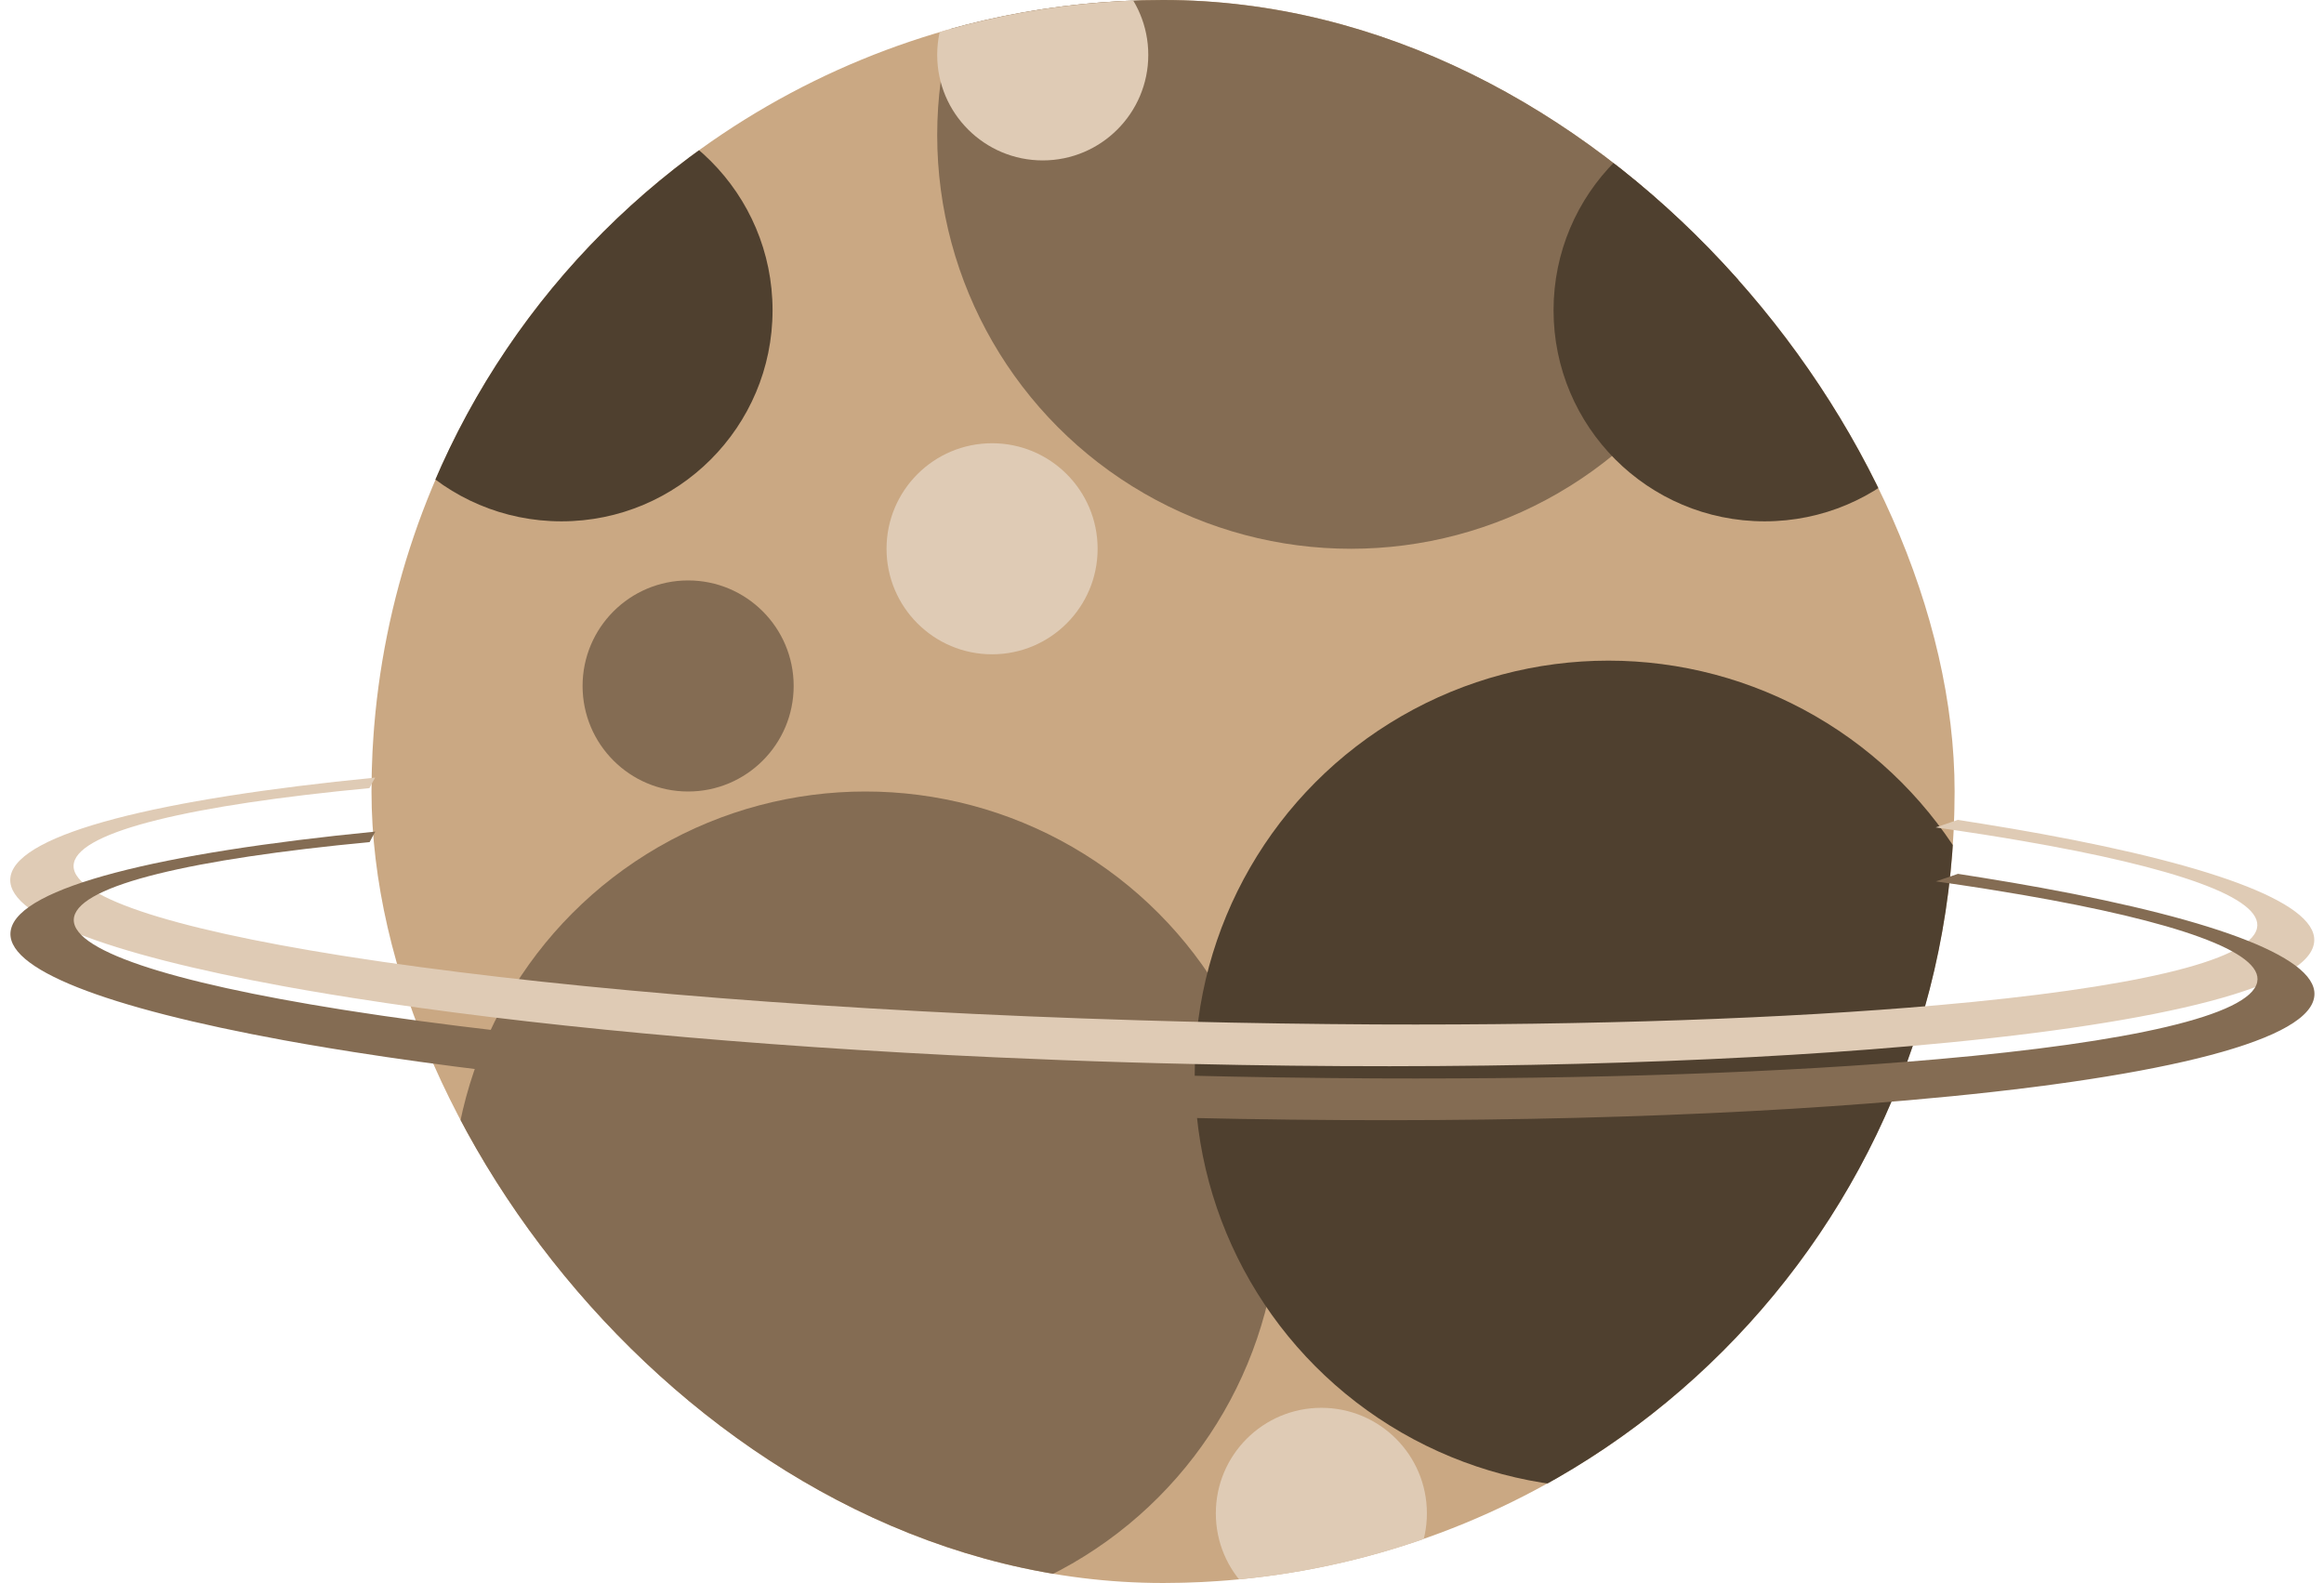 <svg width="1101" height="750" viewBox="0 0 1101 750" fill="none" xmlns="http://www.w3.org/2000/svg">
<g clip-path="url(#clip0_110_203)">
<circle cx="551" cy="375" r="375" fill="#CAA883"/>
<circle cx="640" cy="64" r="196" fill="#846C53"/>
<circle cx="326" cy="325" r="50" fill="#846C53"/>
<circle cx="626" cy="717" r="50" fill="#DFCBB5"/>
<circle cx="470" cy="260" r="50" fill="#DFCBB5"/>
<circle cx="494" cy="26" r="50" fill="#DFCBB5"/>
<circle cx="410" cy="571" r="196" fill="#846C53"/>
<circle cx="762" cy="509" r="196" fill="#4F402F"/>
<circle cx="266" cy="147" r="100" fill="#4F402F"/>
<circle cx="836" cy="147" r="100" fill="#4F402F"/>
</g>
<g filter="url(#filter0_d_110_203)">
<path d="M966.992 391.048C958.07 389.413 948.747 387.829 939.02 386.265C935.234 385.665 931.39 385.037 927.489 384.443C924.079 385.639 920.611 386.839 917.026 388.013C924.824 389.107 932.334 390.247 939.612 391.367C945.961 392.375 952.136 393.391 958.08 394.418C1030.4 406.888 1072.37 421.384 1069.25 435.769C1065.85 451.543 1008.61 464.281 918.08 472.242C846.66 478.53 754.461 481.816 651.622 481.359C621.965 481.193 591.371 480.759 560.182 479.978C553.296 479.81 546.351 479.613 539.347 479.387C398.76 475.181 272.679 464.958 181.71 451.76C177.868 451.194 174.084 450.626 170.357 450.055C167.505 449.629 164.768 449.198 161.973 448.769C80.028 435.762 31.713 420.196 35.019 404.833C38.277 389.69 90.971 377.39 175.024 369.398C175.869 367.73 176.771 366.06 177.732 364.418C75.111 374.494 9.375 390.802 5.081 410.843C1.063 429.4 50.269 447.864 134.352 463.271C137.56 463.867 140.823 464.43 144.146 465.02C151.664 466.316 159.472 467.629 167.45 468.871C248.165 481.562 353.721 491.617 471.938 496.964C492.559 497.909 513.635 498.708 534.991 499.337C544.657 499.622 554.205 499.882 563.751 500.079C692.893 503.053 811.445 499.749 903.762 491.733C1017.6 481.868 1091.57 464.788 1096.15 443.482C1100.28 424.919 1051.07 406.424 966.992 391.048Z" fill="#DFCBB5"/>
</g>
<g filter="url(#filter1_d_110_203)">
<path d="M967.084 416.62C958.162 414.985 948.839 413.401 939.112 411.836C935.326 411.237 931.481 410.609 927.58 410.014C924.17 411.211 920.703 412.411 917.118 413.584C924.915 414.679 932.426 415.819 939.704 416.938C946.052 417.946 952.228 418.963 958.172 419.99C1030.5 432.46 1072.46 446.956 1069.34 461.34C1065.94 477.115 1008.7 489.853 918.172 497.813C846.751 504.102 754.553 507.388 651.714 506.931C622.057 506.765 591.463 506.331 560.273 505.55C553.388 505.381 546.443 505.184 539.439 504.959C398.852 500.753 272.771 490.53 181.801 477.332C177.96 476.766 174.175 476.198 170.449 475.626C167.597 475.201 164.859 474.77 162.065 474.341C80.12 461.334 31.805 445.768 35.11 430.404C38.368 415.262 91.063 402.962 175.116 394.97C175.96 393.302 176.862 391.632 177.824 389.99C75.203 400.066 9.467 416.373 5.173 436.414C1.155 454.972 50.361 473.436 134.444 488.843C137.651 489.439 140.915 490.001 144.238 490.592C151.756 491.888 159.564 493.201 167.541 494.443C248.257 507.134 353.813 517.189 472.03 522.535C492.651 523.481 513.727 524.28 535.083 524.909C544.749 525.194 554.297 525.453 563.843 525.65C692.985 528.625 811.536 525.32 903.853 517.305C1017.7 507.439 1091.66 490.36 1096.24 469.054C1100.37 450.491 1051.16 431.996 967.084 416.62Z" fill="#846C53"/>
</g>
<defs>
<filter id="filter0_d_110_203" x="0.853" y="364.418" width="1099.54" height="144.739" filterUnits="userSpaceOnUse" color-interpolation-filters="sRGB">
<feFlood flood-opacity="0" result="BackgroundImageFix"/>
<feColorMatrix in="SourceAlpha" type="matrix" values="0 0 0 0 0 0 0 0 0 0 0 0 0 0 0 0 0 0 127 0" result="hardAlpha"/>
<feOffset dy="4"/>
<feGaussianBlur stdDeviation="2"/>
<feComposite in2="hardAlpha" operator="out"/>
<feColorMatrix type="matrix" values="0 0 0 0 0 0 0 0 0 0 0 0 0 0 0 0 0 0 0.25 0"/>
<feBlend mode="normal" in2="BackgroundImageFix" result="effect1_dropShadow_110_203"/>
<feBlend mode="normal" in="SourceGraphic" in2="effect1_dropShadow_110_203" result="shape"/>
</filter>
<filter id="filter1_d_110_203" x="0.944" y="389.99" width="1099.54" height="144.739" filterUnits="userSpaceOnUse" color-interpolation-filters="sRGB">
<feFlood flood-opacity="0" result="BackgroundImageFix"/>
<feColorMatrix in="SourceAlpha" type="matrix" values="0 0 0 0 0 0 0 0 0 0 0 0 0 0 0 0 0 0 127 0" result="hardAlpha"/>
<feOffset dy="4"/>
<feGaussianBlur stdDeviation="2"/>
<feComposite in2="hardAlpha" operator="out"/>
<feColorMatrix type="matrix" values="0 0 0 0 0 0 0 0 0 0 0 0 0 0 0 0 0 0 0.25 0"/>
<feBlend mode="normal" in2="BackgroundImageFix" result="effect1_dropShadow_110_203"/>
<feBlend mode="normal" in="SourceGraphic" in2="effect1_dropShadow_110_203" result="shape"/>
</filter>
<clipPath id="clip0_110_203">
<rect x="176" width="750" height="750" rx="375" fill="white"/>
</clipPath>
</defs>
</svg>
